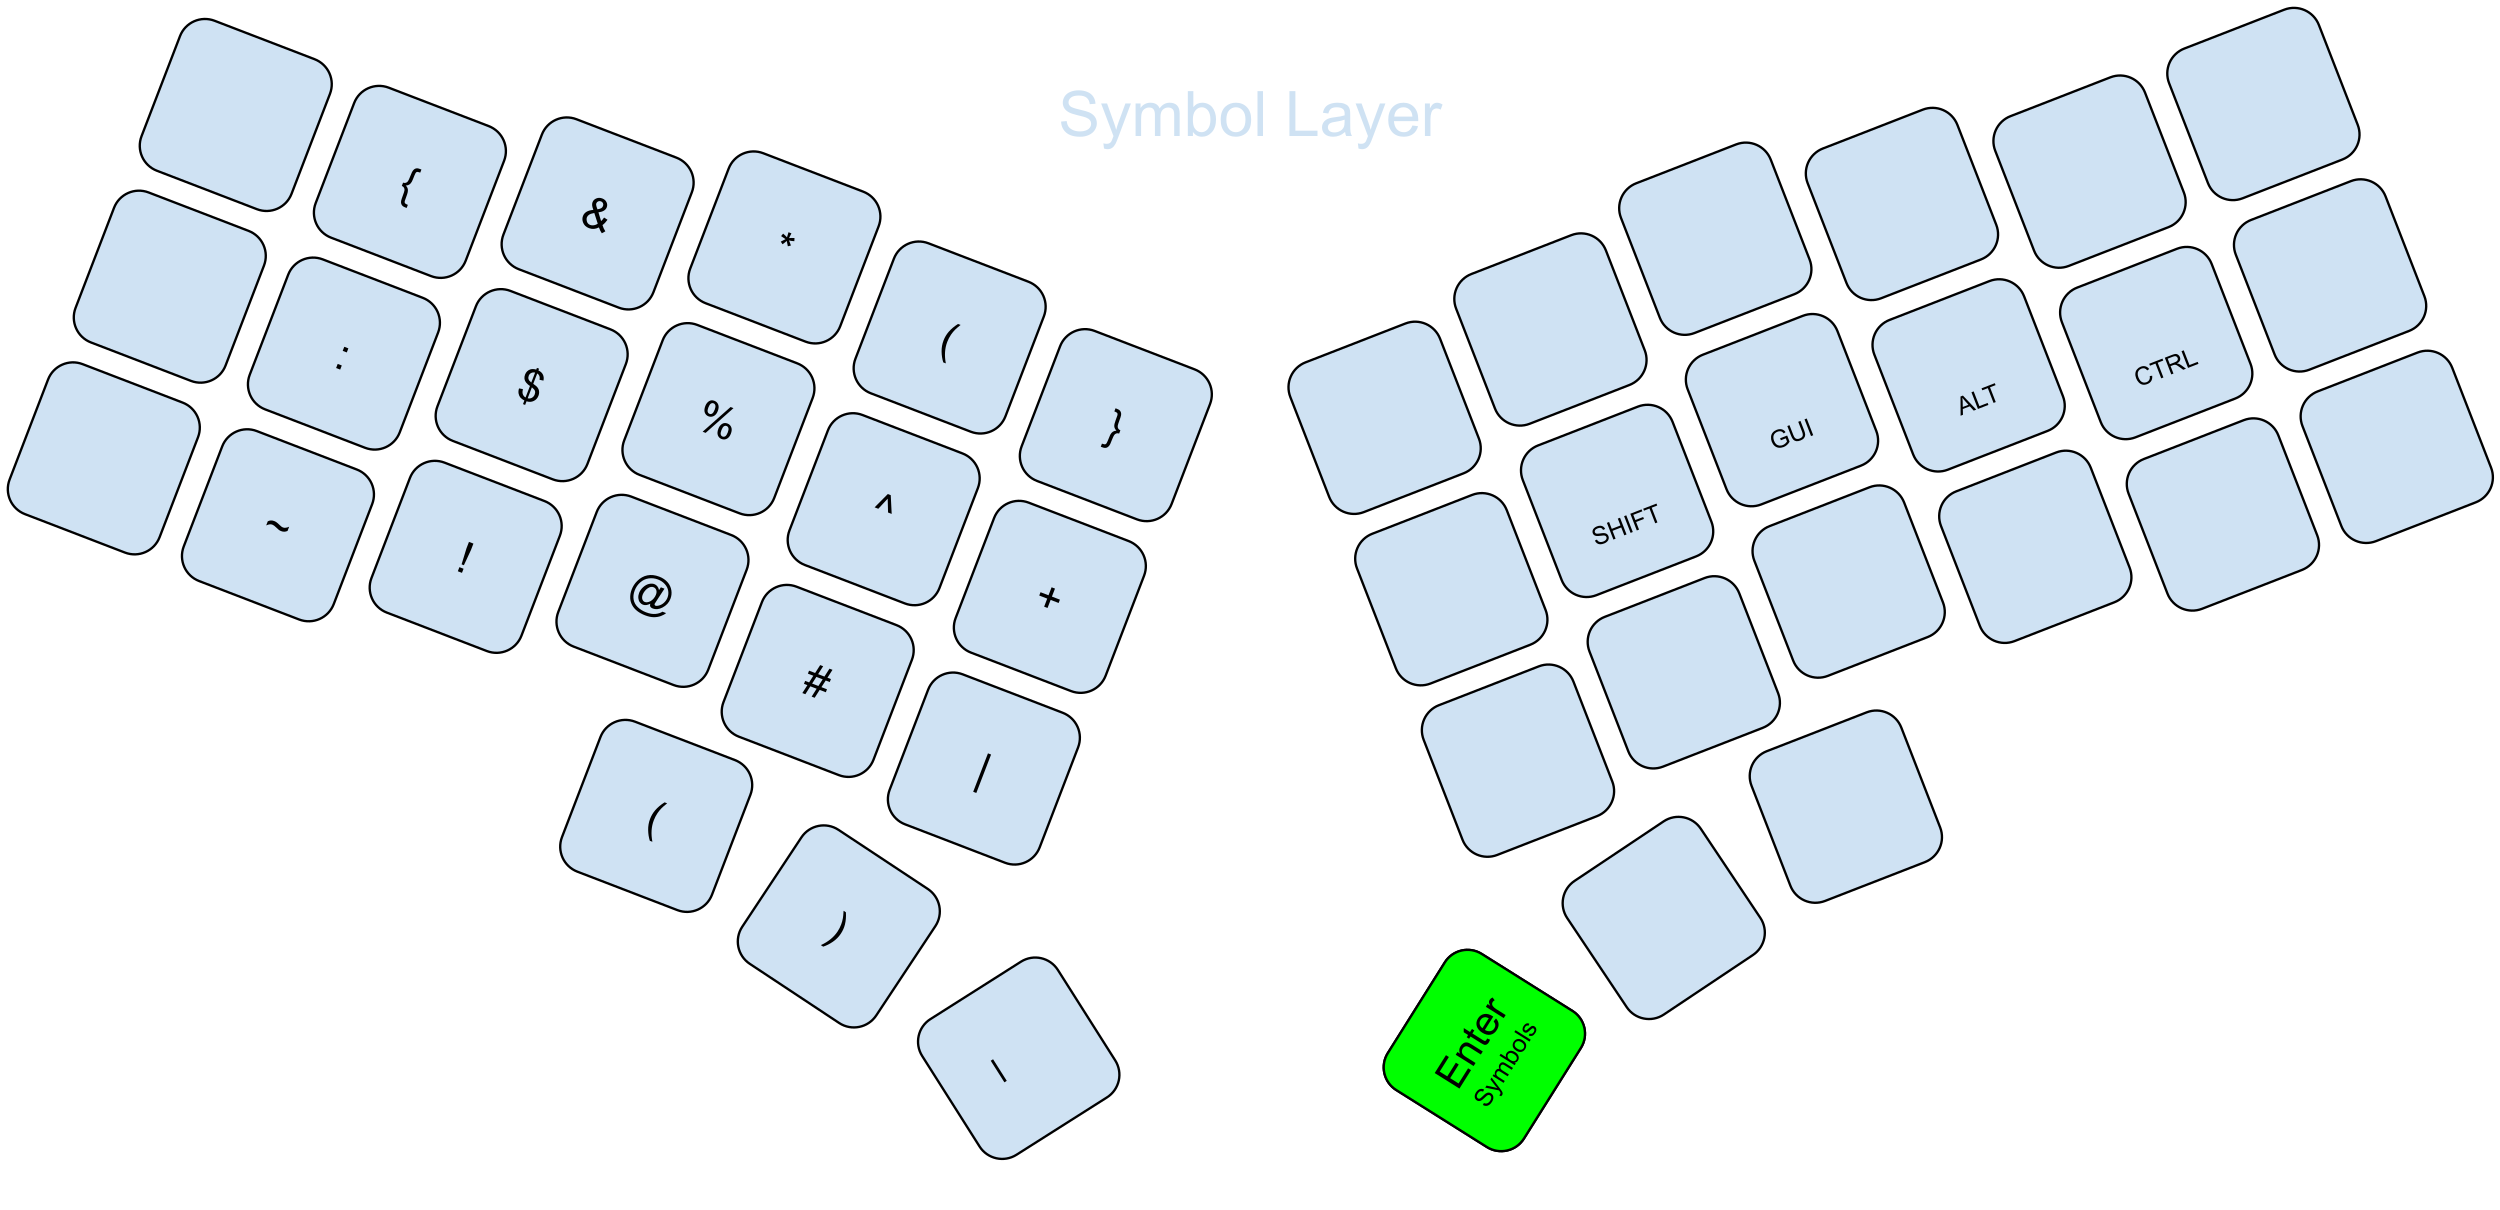 <svg version="1.1" viewBox="0.0 0.0 1062.514 514.047" fill="none" stroke="none" stroke-linecap="square" stroke-miterlimit="10" xmlns:xlink="http://www.w3.org/1999/xlink" xmlns="http://www.w3.org/2000/svg"><clipPath id="p.0"><path d="m0 0l1062.514 0l0 514.047l-1062.514 0l0 -514.047z" clip-rule="nonzero"/></clipPath><g clip-path="url(#p.0)"><path fill="#000000" fill-opacity="0.0" d="m0 0l1062.514 0l0 514.047l-1062.514 0z" fill-rule="evenodd"/><path fill="#cfe2f3" d="m379.906 109.949l0 0c2.256 -5.868 8.841 -8.796 14.709 -6.541l42.498 16.336l0 0c2.818 1.083 5.09 3.241 6.317 6c1.227 2.758 1.307 5.891 0.224 8.709l-16.336 42.498c-2.256 5.868 -8.841 8.796 -14.709 6.541l-42.498 -16.336c-5.868 -2.256 -8.796 -8.841 -6.541 -14.709z" fill-rule="evenodd"/><path stroke="#000000" stroke-width="1.0" stroke-linejoin="round" stroke-linecap="butt" d="m379.906 109.949l0 0c2.256 -5.868 8.841 -8.796 14.709 -6.541l42.498 16.336l0 0c2.818 1.083 5.09 3.241 6.317 6c1.227 2.758 1.307 5.891 0.224 8.709l-16.336 42.498c-2.256 5.868 -8.841 8.796 -14.709 6.541l-42.498 -16.336c-5.868 -2.256 -8.796 -8.841 -6.541 -14.709z" fill-rule="evenodd"/><path fill="#000000" d="m400.892 154.02q-0.658 -2.077 -0.709 -4.558q-0.051 -2.48 0.835 -4.785q0.774 -2.013 2.142 -3.613q1.603 -1.861 4.011 -3.38l1.094 0.42q-1.699 1.372 -2.326 2.002q-0.959 0.971 -1.759 2.136q-0.976 1.45 -1.592 3.054q-1.57 4.084 -0.602 9.143l-1.094 -0.42z" fill-rule="nonzero"/><path fill="#cfe2f3" d="m351.867 182.921l0 0c2.256 -5.868 8.841 -8.796 14.709 -6.541l42.498 16.336l0 0c2.818 1.083 5.09 3.241 6.317 6c1.227 2.758 1.307 5.891 0.224 8.709l-16.336 42.498c-2.256 5.868 -8.841 8.796 -14.709 6.541l-42.498 -16.336c-5.868 -2.256 -8.796 -8.841 -6.541 -14.709z" fill-rule="evenodd"/><path stroke="#000000" stroke-width="1.0" stroke-linejoin="round" stroke-linecap="butt" d="m351.867 182.921l0 0c2.256 -5.868 8.841 -8.796 14.709 -6.541l42.498 16.336l0 0c2.818 1.083 5.09 3.241 6.317 6c1.227 2.758 1.307 5.891 0.224 8.709l-16.336 42.498c-2.256 5.868 -8.841 8.796 -14.709 6.541l-42.498 -16.336c-5.868 -2.256 -8.796 -8.841 -6.541 -14.709z" fill-rule="evenodd"/><path fill="#000000" d="m373.285 216.227l-1.575 -0.605l5.622 -5.656l1.24 0.477l0.401 7.972l-1.546 -0.594l-0.149 -5.883l-3.993 4.291z" fill-rule="nonzero"/><path fill="#cfe2f3" d="m323.827 255.892l0 0c2.256 -5.868 8.841 -8.796 14.709 -6.541l42.498 16.336l0 0c2.818 1.083 5.09 3.241 6.317 6c1.227 2.758 1.307 5.891 0.224 8.709l-16.336 42.498c-2.256 5.868 -8.841 8.796 -14.709 6.541l-42.498 -16.336c-5.868 -2.256 -8.796 -8.841 -6.541 -14.709z" fill-rule="evenodd"/><path stroke="#000000" stroke-width="1.0" stroke-linejoin="round" stroke-linecap="butt" d="m323.827 255.892l0 0c2.256 -5.868 8.841 -8.796 14.709 -6.541l42.498 16.336l0 0c2.818 1.083 5.09 3.241 6.317 6c1.227 2.758 1.307 5.891 0.224 8.709l-16.336 42.498c-2.256 5.868 -8.841 8.796 -14.709 6.541l-42.498 -16.336c-5.868 -2.256 -8.796 -8.841 -6.541 -14.709z" fill-rule="evenodd"/><path fill="#000000" d="m340.999 294.546l2.14 -3.346l-1.444 -0.555l0.488 -1.269l1.692 0.65l1.81 -2.836l-2.319 -0.891l0.488 -1.269l2.581 0.992l2.145 -3.36l1.269 0.488l-2.145 3.36l2.684 1.032l2.145 -3.36l1.283 0.493l-2.145 3.36l1.473 0.566l-0.488 1.269l-1.721 -0.662l-1.825 2.831l2.363 0.908l-0.488 1.269l-2.625 -1.009l-2.125 3.351l-1.283 -0.493l2.125 -3.351l-2.669 -1.026l-2.125 3.351l-1.283 -0.493zm4.159 -4.026l2.669 1.026l1.825 -2.831l-2.684 -1.032l-1.81 2.836z" fill-rule="nonzero"/><path fill="#cfe2f3" d="m450.532 147.197l0 0c2.256 -5.868 8.841 -8.796 14.709 -6.541l42.498 16.336l0 0c2.818 1.083 5.09 3.241 6.317 6c1.227 2.758 1.307 5.891 0.224 8.709l-16.336 42.498c-2.256 5.868 -8.841 8.796 -14.709 6.541l-42.498 -16.336c-5.868 -2.256 -8.796 -8.841 -6.541 -14.709z" fill-rule="evenodd"/><path stroke="#000000" stroke-width="1.0" stroke-linejoin="round" stroke-linecap="butt" d="m450.532 147.197l0 0c2.256 -5.868 8.841 -8.796 14.709 -6.541l42.498 16.336l0 0c2.818 1.083 5.09 3.241 6.317 6c1.227 2.758 1.307 5.891 0.224 8.709l-16.336 42.498c-2.256 5.868 -8.841 8.796 -14.709 6.541l-42.498 -16.336c-5.868 -2.256 -8.796 -8.841 -6.541 -14.709z" fill-rule="evenodd"/><path fill="#000000" d="m476.172 182.879l-0.533 1.386q-0.662 -0.238 -1.205 -0.045q-0.537 0.178 -0.907 0.706q-0.355 0.533 -0.919 1.957q-0.544 1.415 -0.761 1.85q-0.348 0.687 -0.729 1.025q-0.372 0.359 -0.78 0.504q-0.407 0.145 -0.939 0.091q-0.355 -0.036 -1.084 -0.316l-0.481 -0.185l0.51 -1.327l0.263 0.101q0.89 0.342 1.305 0.133q0.415 -0.209 0.841 -1.317q0.819 -2.129 1.11 -2.67q0.496 -0.898 1.117 -1.295q0.627 -0.412 1.509 -0.441q-0.798 -0.842 -0.909 -1.772q-0.097 -0.924 0.604 -2.747q0.639 -1.663 0.719 -2q0.16 -0.591 -0.033 -0.917q-0.187 -0.34 -1.004 -0.654l-0.263 -0.101l0.51 -1.327l0.481 0.185q0.831 0.32 1.16 0.597q0.467 0.397 0.643 0.984q0.196 0.578 0.041 1.288q-0.141 0.716 -0.73 2.247q-0.574 1.537 -0.667 2.171q-0.073 0.625 0.201 1.132q0.279 0.492 0.93 0.759z" fill-rule="nonzero"/><path fill="#cfe2f3" d="m422.492 220.168l0 0c2.256 -5.868 8.841 -8.796 14.709 -6.541l42.498 16.336l0 0c2.818 1.083 5.09 3.241 6.317 6c1.227 2.758 1.307 5.891 0.224 8.709l-16.336 42.498c-2.256 5.868 -8.841 8.796 -14.709 6.541l-42.498 -16.336c-5.868 -2.256 -8.796 -8.841 -6.541 -14.709z" fill-rule="evenodd"/><path stroke="#000000" stroke-width="1.0" stroke-linejoin="round" stroke-linecap="butt" d="m422.492 220.168l0 0c2.256 -5.868 8.841 -8.796 14.709 -6.541l42.498 16.336l0 0c2.818 1.083 5.09 3.241 6.317 6c1.227 2.758 1.307 5.891 0.224 8.709l-16.336 42.498c-2.256 5.868 -8.841 8.796 -14.709 6.541l-42.498 -16.336c-5.868 -2.256 -8.796 -8.841 -6.541 -14.709z" fill-rule="evenodd"/><path fill="#000000" d="m443.765 257.838l1.317 -3.427l-3.398 -1.306l0.544 -1.415l3.398 1.306l1.306 -3.398l1.444 0.555l-1.306 3.398l3.398 1.306l-0.544 1.415l-3.398 -1.306l-1.317 3.427l-1.444 -0.555z" fill-rule="nonzero"/><path fill="#cfe2f3" d="m394.453 293.14l0 0c2.256 -5.868 8.841 -8.796 14.709 -6.541l42.498 16.336l0 0c2.818 1.083 5.09 3.241 6.317 6c1.227 2.758 1.307 5.891 0.224 8.709l-16.336 42.498c-2.256 5.868 -8.841 8.796 -14.709 6.541l-42.498 -16.336c-5.868 -2.256 -8.796 -8.841 -6.541 -14.709z" fill-rule="evenodd"/><path stroke="#000000" stroke-width="1.0" stroke-linejoin="round" stroke-linecap="butt" d="m394.453 293.14l0 0c2.256 -5.868 8.841 -8.796 14.709 -6.541l42.498 16.336l0 0c2.818 1.083 5.09 3.241 6.317 6c1.227 2.758 1.307 5.891 0.224 8.709l-16.336 42.498c-2.256 5.868 -8.841 8.796 -14.709 6.541l-42.498 -16.336c-5.868 -2.256 -8.796 -8.841 -6.541 -14.709z" fill-rule="evenodd"/><path fill="#000000" d="m413.611 336.508l6.279 -16.335l1.327 0.51l-6.279 16.335l-1.327 -0.51z" fill-rule="nonzero"/><path fill="#cfe2f3" d="m230.293 57.217l0 0c2.256 -5.868 8.841 -8.796 14.709 -6.541l42.498 16.336l0 0c2.818 1.083 5.09 3.241 6.317 6c1.227 2.758 1.307 5.891 0.224 8.709l-16.336 42.498c-2.256 5.868 -8.841 8.796 -14.709 6.541l-42.498 -16.336c-5.868 -2.256 -8.796 -8.841 -6.541 -14.709z" fill-rule="evenodd"/><path stroke="#000000" stroke-width="1.0" stroke-linejoin="round" stroke-linecap="butt" d="m230.293 57.217l0 0c2.256 -5.868 8.841 -8.796 14.709 -6.541l42.498 16.336l0 0c2.818 1.083 5.09 3.241 6.317 6c1.227 2.758 1.307 5.891 0.224 8.709l-16.336 42.498c-2.256 5.868 -8.841 8.796 -14.709 6.541l-42.498 -16.336c-5.868 -2.256 -8.796 -8.841 -6.541 -14.709z" fill-rule="evenodd"/><path fill="#000000" d="m254.544 96.651q-1.084 0.554 -2.136 0.635q-1.052 0.081 -2.088 -0.317q-1.911 -0.734 -2.535 -2.464q-0.515 -1.403 -0.011 -2.716q0.443 -1.152 1.545 -1.8q1.103 -0.648 2.859 -0.776q-0.476 -1.288 -0.523 -1.992q-0.042 -0.719 0.177 -1.288q0.432 -1.123 1.621 -1.603q1.195 -0.495 2.536 0.021q1.269 0.488 1.783 1.589q0.52 1.087 0.099 2.181q-0.684 1.779 -3.529 2.125l1.133 3.716q0.685 -0.607 1.265 -1.506l1.461 0.947q-1.036 1.477 -2.14 2.257q0.423 1.468 1.22 2.662l-1.506 0.827q-0.689 -0.951 -1.232 -2.499zm-0.612 -7.684q1.222 -0.217 1.681 -0.542q0.46 -0.325 0.667 -0.865q0.247 -0.642 -0.01 -1.192q-0.237 -0.56 -0.835 -0.79q-0.627 -0.241 -1.207 0.005q-0.56 0.237 -0.778 0.806q-0.112 0.292 -0.09 0.669q0.037 0.383 0.189 0.859l0.383 1.051zm0.115 6.104l-1.466 -4.548q-1.526 0.267 -2.204 0.726q-0.679 0.459 -0.92 1.086q-0.292 0.758 -0.008 1.805q0.299 1.052 1.407 1.478q0.685 0.263 1.577 0.121q0.912 -0.152 1.613 -0.669z" fill-rule="nonzero"/><path fill="#cfe2f3" d="m202.253 130.189l0 0c2.256 -5.868 8.841 -8.796 14.709 -6.541l42.498 16.336l0 0c2.818 1.083 5.09 3.241 6.317 6c1.227 2.758 1.307 5.891 0.224 8.709l-16.336 42.498c-2.256 5.868 -8.841 8.796 -14.709 6.541l-42.498 -16.336c-5.868 -2.256 -8.796 -8.841 -6.541 -14.709z" fill-rule="evenodd"/><path stroke="#000000" stroke-width="1.0" stroke-linejoin="round" stroke-linecap="butt" d="m202.253 130.189l0 0c2.256 -5.868 8.841 -8.796 14.709 -6.541l42.498 16.336l0 0c2.818 1.083 5.09 3.241 6.317 6c1.227 2.758 1.307 5.891 0.224 8.709l-16.336 42.498c-2.256 5.868 -8.841 8.796 -14.709 6.541l-42.498 -16.336c-5.868 -2.256 -8.796 -8.841 -6.541 -14.709z" fill-rule="evenodd"/><path fill="#000000" d="m222.276 171.747l0.589 -1.531q-1.082 -0.583 -1.671 -1.228q-0.569 -0.654 -0.78 -1.672q-0.205 -1.033 0.176 -2.243l1.644 0.297q-0.296 1.292 -0.068 2.05q0.342 1.069 1.198 1.499l1.872 -4.871q-0.866 -0.534 -1.645 -1.469q-0.572 -0.689 -0.691 -1.555q-0.113 -0.881 0.24 -1.799q0.628 -1.633 2.167 -2.197q1.036 -0.388 2.609 0.049l0.28 -0.729l0.904 0.348l-0.28 0.729q1.297 0.632 1.818 1.586q0.681 1.233 0.33 2.755l-1.67 -0.358q0.202 -0.96 -0.051 -1.61q-0.238 -0.644 -0.92 -1.09l-1.699 4.419q1.04 0.735 1.358 1.041q0.597 0.581 0.875 1.207q0.278 0.626 0.271 1.343q0.012 0.708 -0.268 1.437q-0.611 1.59 -2.041 2.262q-1.416 0.678 -3.048 0.134l-0.594 1.546l-0.904 -0.348zm5.152 -13.403q-0.946 -0.196 -1.68 0.191q-0.729 0.373 -1.032 1.16q-0.303 0.788 -0.067 1.481q0.236 0.693 1.148 1.412l1.631 -4.244zm-3.16 10.921q0.929 0.24 1.765 -0.192q0.841 -0.447 1.217 -1.424q0.32 -0.831 0.107 -1.499q-0.212 -0.667 -1.3 -1.538l-1.788 4.652z" fill-rule="nonzero"/><path fill="#cfe2f3" d="m174.214 203.16l0 0c2.256 -5.868 8.841 -8.796 14.709 -6.541l42.498 16.336l0 0c2.818 1.083 5.09 3.241 6.317 6c1.227 2.758 1.307 5.891 0.224 8.709l-16.336 42.498c-2.256 5.868 -8.841 8.796 -14.709 6.541l-42.498 -16.336c-5.868 -2.256 -8.796 -8.841 -6.541 -14.709z" fill-rule="evenodd"/><path stroke="#000000" stroke-width="1.0" stroke-linejoin="round" stroke-linecap="butt" d="m174.214 203.16l0 0c2.256 -5.868 8.841 -8.796 14.709 -6.541l42.498 16.336l0 0c2.818 1.083 5.09 3.241 6.317 6c1.227 2.758 1.307 5.891 0.224 8.709l-16.336 42.498c-2.256 5.868 -8.841 8.796 -14.709 6.541l-42.498 -16.336c-5.868 -2.256 -8.796 -8.841 -6.541 -14.709z" fill-rule="evenodd"/><path fill="#000000" d="m196.175 239.856l2.073 -6.786l1.065 -2.771l1.896 0.729l-1.065 2.771l-2.992 6.433l-0.977 -0.376zm-1.597 2.935l0.673 -1.75l1.765 0.678l-0.673 1.75l-1.765 -0.678z" fill-rule="nonzero"/><path fill="#cfe2f3" d="m309.679 71.665l0 0c2.256 -5.868 8.841 -8.796 14.709 -6.541l42.498 16.336l0 0c2.818 1.083 5.09 3.241 6.317 6c1.227 2.758 1.307 5.891 0.224 8.709l-16.336 42.498c-2.256 5.868 -8.841 8.796 -14.709 6.541l-42.498 -16.336c-5.868 -2.256 -8.796 -8.841 -6.541 -14.709z" fill-rule="evenodd"/><path stroke="#000000" stroke-width="1.0" stroke-linejoin="round" stroke-linecap="butt" d="m309.679 71.665l0 0c2.256 -5.868 8.841 -8.796 14.709 -6.541l42.498 16.336l0 0c2.818 1.083 5.09 3.241 6.317 6c1.227 2.758 1.307 5.891 0.224 8.709l-16.336 42.498c-2.256 5.868 -8.841 8.796 -14.709 6.541l-42.498 -16.336c-5.868 -2.256 -8.796 -8.841 -6.541 -14.709z" fill-rule="evenodd"/><path fill="#000000" d="m331.967 100.35l0.859 -1.059q1.171 1.003 1.649 1.588q0.434 -1.608 0.638 -2.182l1.24 0.477q-0.349 0.82 -1.011 2.022q1.043 -0.101 2.327 -0.043l-0.072 1.362q-1.219 -0.05 -2.3 -0.332q0.337 0.648 0.842 2.165l-1.301 0.337q-0.232 -0.876 -0.46 -2.286q-1.087 0.955 -1.815 1.412l-0.726 -1.116q1.457 -0.829 2.031 -1.061q-1.01 -0.639 -1.901 -1.283z" fill-rule="nonzero"/><path fill="#cfe2f3" d="m281.64 144.636l0 0c2.256 -5.868 8.841 -8.796 14.709 -6.541l42.498 16.336l0 0c2.818 1.083 5.09 3.241 6.317 6c1.227 2.758 1.307 5.891 0.224 8.709l-16.336 42.498c-2.256 5.868 -8.841 8.796 -14.709 6.541l-42.498 -16.336c-5.868 -2.256 -8.796 -8.841 -6.541 -14.709z" fill-rule="evenodd"/><path stroke="#000000" stroke-width="1.0" stroke-linejoin="round" stroke-linecap="butt" d="m281.64 144.636l0 0c2.256 -5.868 8.841 -8.796 14.709 -6.541l42.498 16.336l0 0c2.818 1.083 5.09 3.241 6.317 6c1.227 2.758 1.307 5.891 0.224 8.709l-16.336 42.498c-2.256 5.868 -8.841 8.796 -14.709 6.541l-42.498 -16.336c-5.868 -2.256 -8.796 -8.841 -6.541 -14.709z" fill-rule="evenodd"/><path fill="#000000" d="m299.766 172.542q0.516 -1.342 1.545 -2.017q1.03 -0.676 2.313 -0.182q1.167 0.449 1.615 1.592q0.453 1.128 -0.169 2.747q-0.605 1.575 -1.724 2.133q-1.104 0.563 -2.241 0.126q-1.123 -0.432 -1.556 -1.569q-0.433 -1.137 0.217 -2.829zm3.499 -1.133q-0.569 -0.219 -1.139 0.131q-0.57 0.35 -1.074 1.663q-0.46 1.196 -0.271 1.838q0.194 0.627 0.763 0.846q0.583 0.224 1.133 -0.117q0.57 -0.35 1.074 -1.663q0.465 -1.211 0.271 -1.838q-0.189 -0.642 -0.757 -0.86zm-4.642 12.076l11.871 -10.502l1.24 0.477l-11.842 10.514l-1.269 -0.488zm6.697 -1.309q0.516 -1.342 1.54 -2.003q1.03 -0.676 2.313 -0.182q1.181 0.454 1.615 1.592q0.453 1.128 -0.169 2.747q-0.605 1.575 -1.709 2.139q-1.098 0.549 -2.25 0.106q-1.138 -0.437 -1.571 -1.575q-0.419 -1.132 0.232 -2.824zm3.493 -1.118q-0.583 -0.224 -1.153 0.126q-0.555 0.356 -1.06 1.668q-0.46 1.196 -0.271 1.838q0.194 0.627 0.763 0.846q0.583 0.224 1.148 -0.111q0.57 -0.35 1.074 -1.663q0.465 -1.211 0.257 -1.843q-0.189 -0.642 -0.757 -0.86z" fill-rule="nonzero"/><path fill="#cfe2f3" d="m253.6 217.608l0 0c2.256 -5.868 8.841 -8.796 14.709 -6.541l42.498 16.336l0 0c2.818 1.083 5.09 3.241 6.317 6c1.227 2.758 1.307 5.891 0.224 8.709l-16.336 42.498c-2.256 5.868 -8.841 8.796 -14.709 6.541l-42.498 -16.336c-5.868 -2.256 -8.796 -8.841 -6.541 -14.709z" fill-rule="evenodd"/><path stroke="#000000" stroke-width="1.0" stroke-linejoin="round" stroke-linecap="butt" d="m253.6 217.608l0 0c2.256 -5.868 8.841 -8.796 14.709 -6.541l42.498 16.336l0 0c2.818 1.083 5.09 3.241 6.317 6c1.227 2.758 1.307 5.891 0.224 8.709l-16.336 42.498c-2.256 5.868 -8.841 8.796 -14.709 6.541l-42.498 -16.336c-5.868 -2.256 -8.796 -8.841 -6.541 -14.709z" fill-rule="evenodd"/><path fill="#000000" d="m276.391 256.58q-0.801 0.429 -1.638 0.559q-0.831 0.116 -1.517 -0.148q-0.758 -0.292 -1.305 -1.004q-0.541 -0.727 -0.64 -1.819q-0.084 -1.087 0.336 -2.181q0.521 -1.356 1.728 -2.449q1.221 -1.087 2.5 -1.366q1.299 -0.287 2.262 0.083q0.744 0.286 1.263 0.938q0.525 0.637 0.704 1.61l0.796 -1.2l1.531 0.589l-3.417 5.232q-0.722 1.095 -0.767 1.212q-0.09 0.233 0.018 0.476q0.113 0.228 0.361 0.323q0.452 0.174 1.383 -0.071q1.235 -0.295 2.227 -1.22q1.012 -0.934 1.477 -2.144q0.549 -1.429 0.291 -2.935q-0.253 -1.52 -1.416 -2.804q-1.143 -1.293 -2.894 -1.966q-1.983 -0.762 -3.99 -0.463q-2.001 0.285 -3.578 1.688q-1.571 1.388 -2.334 3.372q-0.802 2.086 -0.475 3.935q0.327 1.85 1.759 3.22q1.441 1.391 3.526 2.192q2.231 0.858 4.025 0.677q1.788 -0.166 2.941 -0.945l1.546 0.594q-0.78 0.721 -2.183 1.237q-1.409 0.53 -3.075 0.509q-1.666 -0.021 -3.708 -0.806q-1.896 -0.729 -3.301 -1.821q-1.405 -1.092 -2.152 -2.501q-0.747 -1.409 -0.828 -2.896q-0.098 -1.879 0.614 -3.731q0.802 -2.086 2.371 -3.642q1.921 -1.906 4.297 -2.382q2.382 -0.491 5.094 0.552q2.115 0.813 3.461 2.318q1.346 1.505 1.668 3.587q0.251 1.787 -0.411 3.508q-0.947 2.465 -3.423 3.723q-2.202 1.112 -4.04 0.406q-0.583 -0.224 -0.881 -0.539q-0.283 -0.31 -0.329 -0.712q-0.038 -0.249 0.12 -0.791zm-3.227 -3.885q-0.448 1.167 -0.156 2.016q0.308 0.855 1.022 1.129q0.481 0.185 1.113 0.11q0.637 -0.09 1.331 -0.459q0.7 -0.384 1.337 -1.127q0.637 -0.743 0.968 -1.603q0.448 -1.167 0.121 -2.013q-0.322 -0.86 -1.153 -1.18q-0.54 -0.207 -1.127 -0.115q-0.588 0.092 -1.275 0.531q-0.688 0.439 -1.301 1.207q-0.599 0.774 -0.879 1.503z" fill-rule="nonzero"/><path fill="#cfe2f3" d="m76.498 15.368l0 0c2.256 -5.868 8.841 -8.796 14.709 -6.541l42.498 16.336l0 0c2.818 1.083 5.09 3.241 6.317 6c1.227 2.758 1.307 5.891 0.224 8.709l-16.336 42.498c-2.256 5.868 -8.841 8.796 -14.709 6.541l-42.498 -16.336c-5.868 -2.256 -8.796 -8.841 -6.541 -14.709z" fill-rule="evenodd"/><path stroke="#000000" stroke-width="1.0" stroke-linejoin="round" stroke-linecap="butt" d="m76.498 15.368l0 0c2.256 -5.868 8.841 -8.796 14.709 -6.541l42.498 16.336l0 0c2.818 1.083 5.09 3.241 6.317 6c1.227 2.758 1.307 5.891 0.224 8.709l-16.336 42.498c-2.256 5.868 -8.841 8.796 -14.709 6.541l-42.498 -16.336c-5.868 -2.256 -8.796 -8.841 -6.541 -14.709z" fill-rule="evenodd"/><path fill="#cfe2f3" d="m48.458 88.339l0 0c2.256 -5.868 8.841 -8.796 14.709 -6.541l42.498 16.336l0 0c2.818 1.083 5.09 3.241 6.317 6c1.227 2.758 1.307 5.891 0.224 8.709l-16.336 42.498c-2.256 5.868 -8.841 8.796 -14.709 6.541l-42.498 -16.336c-5.868 -2.256 -8.796 -8.841 -6.541 -14.709z" fill-rule="evenodd"/><path stroke="#000000" stroke-width="1.0" stroke-linejoin="round" stroke-linecap="butt" d="m48.458 88.339l0 0c2.256 -5.868 8.841 -8.796 14.709 -6.541l42.498 16.336l0 0c2.818 1.083 5.09 3.241 6.317 6c1.227 2.758 1.307 5.891 0.224 8.709l-16.336 42.498c-2.256 5.868 -8.841 8.796 -14.709 6.541l-42.498 -16.336c-5.868 -2.256 -8.796 -8.841 -6.541 -14.709z" fill-rule="evenodd"/><path fill="#cfe2f3" d="m20.419 161.311l0 0c2.256 -5.868 8.841 -8.796 14.709 -6.541l42.498 16.336l0 0c2.818 1.083 5.09 3.241 6.317 6c1.227 2.758 1.307 5.891 0.224 8.709l-16.336 42.498c-2.256 5.868 -8.841 8.796 -14.709 6.541l-42.498 -16.336c-5.868 -2.256 -8.796 -8.841 -6.541 -14.709z" fill-rule="evenodd"/><path stroke="#000000" stroke-width="1.0" stroke-linejoin="round" stroke-linecap="butt" d="m20.419 161.311l0 0c2.256 -5.868 8.841 -8.796 14.709 -6.541l42.498 16.336l0 0c2.818 1.083 5.09 3.241 6.317 6c1.227 2.758 1.307 5.891 0.224 8.709l-16.336 42.498c-2.256 5.868 -8.841 8.796 -14.709 6.541l-42.498 -16.336c-5.868 -2.256 -8.796 -8.841 -6.541 -14.709z" fill-rule="evenodd"/><path fill="#cfe2f3" d="m150.508 43.806l0 0c2.256 -5.868 8.841 -8.796 14.709 -6.541l42.498 16.336l0 0c2.818 1.083 5.09 3.241 6.317 6c1.227 2.758 1.307 5.891 0.224 8.709l-16.336 42.498c-2.256 5.868 -8.841 8.796 -14.709 6.541l-42.498 -16.336c-5.868 -2.256 -8.796 -8.841 -6.541 -14.709z" fill-rule="evenodd"/><path stroke="#000000" stroke-width="1.0" stroke-linejoin="round" stroke-linecap="butt" d="m150.508 43.806l0 0c2.256 -5.868 8.841 -8.796 14.709 -6.541l42.498 16.336l0 0c2.818 1.083 5.09 3.241 6.317 6c1.227 2.758 1.307 5.891 0.224 8.709l-16.336 42.498c-2.256 5.868 -8.841 8.796 -14.709 6.541l-42.498 -16.336c-5.868 -2.256 -8.796 -8.841 -6.541 -14.709z" fill-rule="evenodd"/><path fill="#000000" d="m171.306 77.627q0.662 0.238 1.199 0.059q0.552 -0.173 0.907 -0.706q0.356 -0.533 0.899 -1.948q0.564 -1.424 0.782 -1.859q0.362 -0.681 0.735 -1.04q0.372 -0.359 0.774 -0.489q0.407 -0.145 0.939 -0.091q0.354 0.036 1.084 0.316l0.481 0.185l-0.51 1.327l-0.263 -0.101q-0.89 -0.342 -1.305 -0.133q-0.415 0.209 -0.841 1.317q-0.858 2.231 -1.169 2.781q-0.493 0.848 -1.063 1.198q-0.555 0.356 -1.489 0.432q0.782 0.753 0.882 1.712q0.115 0.965 -0.586 2.788q-0.639 1.663 -0.719 2q-0.16 0.591 0.027 0.931q0.187 0.34 1.004 0.654l0.263 0.101l-0.51 1.327l-0.481 -0.185q-0.831 -0.32 -1.16 -0.597q-0.467 -0.397 -0.658 -0.989q-0.182 -0.572 -0.041 -1.288q0.156 -0.71 0.73 -2.247q0.589 -1.531 0.682 -2.165q0.093 -0.634 -0.201 -1.132q-0.274 -0.507 -0.925 -0.774l0.533 -1.386z" fill-rule="nonzero"/><path fill="#cfe2f3" d="m122.469 116.778l0 0c2.256 -5.868 8.841 -8.796 14.709 -6.541l42.498 16.336l0 0c2.818 1.083 5.09 3.241 6.317 6c1.227 2.758 1.307 5.891 0.224 8.709l-16.336 42.498c-2.256 5.868 -8.841 8.796 -14.709 6.541l-42.498 -16.336c-5.868 -2.256 -8.796 -8.841 -6.541 -14.709z" fill-rule="evenodd"/><path stroke="#000000" stroke-width="1.0" stroke-linejoin="round" stroke-linecap="butt" d="m122.469 116.778l0 0c2.256 -5.868 8.841 -8.796 14.709 -6.541l42.498 16.336l0 0c2.818 1.083 5.09 3.241 6.317 6c1.227 2.758 1.307 5.891 0.224 8.709l-16.336 42.498c-2.256 5.868 -8.841 8.796 -14.709 6.541l-42.498 -16.336c-5.868 -2.256 -8.796 -8.841 -6.541 -14.709z" fill-rule="evenodd"/><path fill="#000000" d="m145.651 149.121l0.667 -1.736l1.736 0.667l-0.667 1.736l-1.736 -0.667zm-2.803 7.292l0.673 -1.75l1.736 0.667l-0.673 1.75l-1.736 -0.667z" fill-rule="nonzero"/><path fill="#cfe2f3" d="m94.429 189.749l0 0c2.256 -5.868 8.841 -8.796 14.709 -6.541l42.498 16.336l0 0c2.818 1.083 5.09 3.241 6.317 6c1.227 2.758 1.307 5.891 0.224 8.709l-16.336 42.498c-2.256 5.868 -8.841 8.796 -14.709 6.541l-42.498 -16.336c-5.868 -2.256 -8.796 -8.841 -6.541 -14.709z" fill-rule="evenodd"/><path stroke="#000000" stroke-width="1.0" stroke-linejoin="round" stroke-linecap="butt" d="m94.429 189.749l0 0c2.256 -5.868 8.841 -8.796 14.709 -6.541l42.498 16.336l0 0c2.818 1.083 5.09 3.241 6.317 6c1.227 2.758 1.307 5.891 0.224 8.709l-16.336 42.498c-2.256 5.868 -8.841 8.796 -14.709 6.541l-42.498 -16.336c-5.868 -2.256 -8.796 -8.841 -6.541 -14.709z" fill-rule="evenodd"/><path fill="#000000" d="m113.133 223.301l0.667 -1.736q1.297 -0.673 2.755 -0.113q0.51 0.196 1.009 0.555q0.513 0.364 1.374 1.215q0.494 0.458 0.752 0.657q0.264 0.185 0.57 0.303q0.554 0.213 1.267 0.102q0.727 -0.106 1.37 -0.428l-0.695 1.809q-0.736 0.303 -1.394 0.318q-0.638 0.006 -1.324 -0.258q-0.51 -0.196 -0.932 -0.492q-0.422 -0.296 -1.254 -1.135q-0.833 -0.839 -1.503 -1.097q-0.54 -0.207 -1.111 -0.159q-0.571 0.048 -1.549 0.459z" fill-rule="nonzero"/><path fill="#cfe2f3" d="m255.189 313.262l0 0c2.256 -5.868 8.841 -8.796 14.709 -6.541l42.498 16.336l0 0c2.818 1.083 5.09 3.241 6.317 6c1.227 2.758 1.307 5.891 0.224 8.709l-16.336 42.498c-2.256 5.868 -8.841 8.796 -14.709 6.541l-42.498 -16.336c-5.868 -2.256 -8.796 -8.841 -6.541 -14.709z" fill-rule="evenodd"/><path stroke="#000000" stroke-width="1.0" stroke-linejoin="round" stroke-linecap="butt" d="m255.189 313.262l0 0c2.256 -5.868 8.841 -8.796 14.709 -6.541l42.498 16.336l0 0c2.818 1.083 5.09 3.241 6.317 6c1.227 2.758 1.307 5.891 0.224 8.709l-16.336 42.498c-2.256 5.868 -8.841 8.796 -14.709 6.541l-42.498 -16.336c-5.868 -2.256 -8.796 -8.841 -6.541 -14.709z" fill-rule="evenodd"/><path fill="#000000" d="m276.175 357.333q-0.658 -2.077 -0.709 -4.558q-0.051 -2.48 0.835 -4.785q0.774 -2.013 2.142 -3.613q1.603 -1.861 4.011 -3.38l1.094 0.42q-1.699 1.372 -2.326 2.002q-0.959 0.971 -1.759 2.136q-0.976 1.45 -1.592 3.054q-1.57 4.084 -0.602 9.143l-1.094 -0.42z" fill-rule="nonzero"/><path fill="#cfe2f3" d="m340.597 355.902l0 0c3.47 -5.242 10.533 -6.678 15.775 -3.207l37.963 25.134l0 0c2.517 1.667 4.269 4.265 4.871 7.223c0.602 2.958 0.003 6.034 -1.663 8.552l-25.134 37.963c-3.47 5.242 -10.533 6.678 -15.775 3.207l-37.963 -25.134c-5.242 -3.47 -6.678 -10.533 -3.207 -15.775z" fill-rule="evenodd"/><path stroke="#000000" stroke-width="1.0" stroke-linejoin="round" stroke-linecap="butt" d="m340.597 355.902l0 0c3.47 -5.242 10.533 -6.678 15.775 -3.207l37.963 25.134l0 0c2.517 1.667 4.269 4.265 4.871 7.223c0.602 2.958 0.003 6.034 -1.663 8.552l-25.134 37.963c-3.47 5.242 -10.533 6.678 -15.775 3.207l-37.963 -25.134c-5.242 -3.47 -6.678 -10.533 -3.207 -15.775z" fill-rule="evenodd"/><path fill="#000000" d="m349.856 402.336l-0.99 -0.656q4.695 -2.138 7.11 -5.786q0.949 -1.433 1.546 -3.043q0.498 -1.319 0.719 -2.672q0.158 -0.889 0.285 -3.091l0.99 0.656q0.161 2.842 -0.425 5.228q-0.522 2.034 -1.713 3.832q-1.363 2.059 -3.413 3.456q-2.05 1.398 -4.11 2.076z" fill-rule="nonzero"/><path fill="#cfe2f3" d="m433.901 408.731l0 0c5.308 -3.366 12.34 -1.791 15.706 3.517l24.378 38.446l0 0c1.616 2.549 2.154 5.636 1.494 8.582c-0.66 2.946 -2.462 5.508 -5.011 7.125l-38.446 24.378c-5.308 3.366 -12.34 1.791 -15.706 -3.517l-24.378 -38.446c-3.366 -5.308 -1.791 -12.34 3.517 -15.706z" fill-rule="evenodd"/><path stroke="#000000" stroke-width="1.0" stroke-linejoin="round" stroke-linecap="butt" d="m433.901 408.731l0 0c5.308 -3.366 12.34 -1.791 15.706 3.517l24.378 38.446l0 0c1.616 2.549 2.154 5.636 1.494 8.582c-0.66 2.946 -2.462 5.508 -5.011 7.125l-38.446 24.378c-5.308 3.366 -12.34 1.791 -15.706 -3.517l-24.378 -38.446c-3.366 -5.308 -1.791 -12.34 3.517 -15.706z" fill-rule="evenodd"/><path fill="#000000" d="m421.061 450.824l1.003 -0.636l5.815 9.171l-1.003 0.636l-5.815 -9.171z" fill-rule="nonzero"/><path fill="#cfe2f3" d="m682.519 106.439l0 0c-2.279 -5.859 -8.876 -8.762 -14.735 -6.483l-42.435 16.504l0 0c-2.814 1.094 -5.078 3.262 -6.293 6.025c-1.216 2.763 -1.284 5.897 -0.19 8.71l16.504 42.435c2.279 5.859 8.876 8.762 14.735 6.483l42.435 -16.504c5.859 -2.279 8.762 -8.876 6.483 -14.735z" fill-rule="evenodd"/><path stroke="#000000" stroke-width="1.0" stroke-linejoin="round" stroke-linecap="butt" d="m682.519 106.439l0 0c-2.279 -5.859 -8.876 -8.762 -14.735 -6.483l-42.435 16.504l0 0c-2.814 1.094 -5.078 3.262 -6.293 6.025c-1.216 2.763 -1.284 5.897 -0.19 8.71l16.504 42.435c2.279 5.859 8.876 8.762 14.735 6.483l42.435 -16.504c5.859 -2.279 8.762 -8.876 6.483 -14.735z" fill-rule="evenodd"/><path fill="#cfe2f3" d="m710.859 179.295l0 0c-2.279 -5.859 -8.876 -8.762 -14.735 -6.483l-42.435 16.504l0 0c-2.814 1.094 -5.077 3.262 -6.293 6.025c-1.216 2.763 -1.284 5.897 -0.19 8.71l16.504 42.435c2.279 5.859 8.876 8.762 14.735 6.483l42.435 -16.504c5.859 -2.279 8.762 -8.876 6.483 -14.735z" fill-rule="evenodd"/><path stroke="#000000" stroke-width="1.0" stroke-linejoin="round" stroke-linecap="butt" d="m710.859 179.295l0 0c-2.279 -5.859 -8.876 -8.762 -14.735 -6.483l-42.435 16.504l0 0c-2.814 1.094 -5.077 3.262 -6.293 6.025c-1.216 2.763 -1.284 5.897 -0.19 8.71l16.504 42.435c2.279 5.859 8.876 8.762 14.735 6.483l42.435 -16.504c5.859 -2.279 8.762 -8.876 6.483 -14.735z" fill-rule="evenodd"/><path fill="#000000" d="m677.844 229.745l0.86 -0.418q0.262 0.502 0.631 0.76q0.363 0.244 0.929 0.276q0.56 0.017 1.172 -0.221q0.539 -0.21 0.884 -0.528q0.345 -0.319 0.442 -0.675q0.096 -0.356 -0.034 -0.691q-0.13 -0.335 -0.43 -0.503q-0.286 -0.174 -0.785 -0.164q-0.337 -0.003 -1.403 0.143q-1.066 0.146 -1.544 0.081q-0.612 -0.064 -1.027 -0.355q-0.4 -0.297 -0.593 -0.792q-0.21 -0.539 -0.085 -1.124q0.125 -0.585 0.611 -1.059q0.501 -0.48 1.214 -0.757q0.786 -0.306 1.485 -0.276q0.708 0.01 1.221 0.38q0.528 0.365 0.8 0.98l-0.875 0.424q-0.333 -0.642 -0.892 -0.827q-0.558 -0.185 -1.374 0.132q-0.859 0.334 -1.128 0.807q-0.26 0.453 -0.084 0.905q0.147 0.379 0.52 0.519q0.358 0.146 1.611 -0.04q1.252 -0.185 1.748 -0.16q0.739 0.048 1.201 0.371q0.461 0.324 0.682 0.892q0.221 0.568 0.099 1.202q-0.128 0.62 -0.632 1.134q-0.504 0.515 -1.261 0.809q-0.976 0.379 -1.739 0.358q-0.748 -0.027 -1.348 -0.448q-0.585 -0.426 -0.877 -1.134zm7.863 -0.426l-2.764 -7.106l0.932 -0.362l1.133 2.912l3.699 -1.439l-1.133 -2.912l0.947 -0.368l2.764 7.106l-0.947 0.368l-1.303 -3.349l-3.699 1.439l1.303 3.349l-0.932 0.362zm7.303 -2.84l-2.764 -7.106l0.932 -0.362l2.764 7.106l-0.932 0.362zm2.643 -1.028l-2.764 -7.106l4.791 -1.863l0.323 0.83l-3.844 1.495l0.861 2.214l3.335 -1.297l0.323 0.83l-3.335 1.297l1.257 3.233l-0.947 0.368zm7.829 -3.045l-2.441 -6.276l-2.345 0.912l-0.323 -0.83l5.636 -2.192l0.323 0.83l-2.359 0.917l2.441 6.276l-0.932 0.362z" fill-rule="nonzero"/><path fill="#cfe2f3" d="m739.199 252.15l0 0c-2.279 -5.859 -8.876 -8.762 -14.735 -6.483l-42.435 16.504l0 0c-2.814 1.094 -5.078 3.262 -6.293 6.025c-1.216 2.763 -1.284 5.897 -0.19 8.71l16.504 42.435c2.279 5.859 8.876 8.762 14.735 6.483l42.435 -16.504c5.859 -2.279 8.762 -8.876 6.483 -14.735z" fill-rule="evenodd"/><path stroke="#000000" stroke-width="1.0" stroke-linejoin="round" stroke-linecap="butt" d="m739.199 252.15l0 0c-2.279 -5.859 -8.876 -8.762 -14.735 -6.483l-42.435 16.504l0 0c-2.814 1.094 -5.078 3.262 -6.293 6.025c-1.216 2.763 -1.284 5.897 -0.19 8.71l16.504 42.435c2.279 5.859 8.876 8.762 14.735 6.483l42.435 -16.504c5.859 -2.279 8.762 -8.876 6.483 -14.735z" fill-rule="evenodd"/><path fill="#cfe2f3" d="m612.048 143.978l0 0c-2.279 -5.859 -8.876 -8.762 -14.735 -6.483l-42.435 16.504l0 0c-2.814 1.094 -5.078 3.262 -6.293 6.025c-1.216 2.763 -1.284 5.897 -0.19 8.71l16.504 42.435c2.279 5.859 8.876 8.762 14.735 6.483l42.435 -16.504c5.859 -2.279 8.762 -8.876 6.483 -14.735z" fill-rule="evenodd"/><path stroke="#000000" stroke-width="1.0" stroke-linejoin="round" stroke-linecap="butt" d="m612.048 143.978l0 0c-2.279 -5.859 -8.876 -8.762 -14.735 -6.483l-42.435 16.504l0 0c-2.814 1.094 -5.078 3.262 -6.293 6.025c-1.216 2.763 -1.284 5.897 -0.19 8.71l16.504 42.435c2.279 5.859 8.876 8.762 14.735 6.483l42.435 -16.504c5.859 -2.279 8.762 -8.876 6.483 -14.735z" fill-rule="evenodd"/><path fill="#cfe2f3" d="m640.388 216.833l0 0c-2.279 -5.859 -8.876 -8.762 -14.735 -6.483l-42.435 16.504l0 0c-2.814 1.094 -5.078 3.262 -6.293 6.025c-1.216 2.763 -1.284 5.897 -0.19 8.71l16.504 42.435c2.279 5.859 8.876 8.762 14.735 6.483l42.435 -16.504c5.859 -2.279 8.762 -8.876 6.483 -14.735z" fill-rule="evenodd"/><path stroke="#000000" stroke-width="1.0" stroke-linejoin="round" stroke-linecap="butt" d="m640.388 216.833l0 0c-2.279 -5.859 -8.876 -8.762 -14.735 -6.483l-42.435 16.504l0 0c-2.814 1.094 -5.078 3.262 -6.293 6.025c-1.216 2.763 -1.284 5.897 -0.19 8.71l16.504 42.435c2.279 5.859 8.876 8.762 14.735 6.483l42.435 -16.504c5.859 -2.279 8.762 -8.876 6.483 -14.735z" fill-rule="evenodd"/><path fill="#cfe2f3" d="m668.727 289.689l0 0c-2.279 -5.859 -8.876 -8.762 -14.735 -6.483l-42.435 16.504l0 0c-2.814 1.094 -5.077 3.262 -6.293 6.025c-1.216 2.763 -1.284 5.897 -0.19 8.71l16.504 42.435c2.279 5.859 8.876 8.762 14.735 6.483l42.435 -16.504c5.859 -2.279 8.762 -8.876 6.483 -14.735z" fill-rule="evenodd"/><path stroke="#000000" stroke-width="1.0" stroke-linejoin="round" stroke-linecap="butt" d="m668.727 289.689l0 0c-2.279 -5.859 -8.876 -8.762 -14.735 -6.483l-42.435 16.504l0 0c-2.814 1.094 -5.077 3.262 -6.293 6.025c-1.216 2.763 -1.284 5.897 -0.19 8.71l16.504 42.435c2.279 5.859 8.876 8.762 14.735 6.483l42.435 -16.504c5.859 -2.279 8.762 -8.876 6.483 -14.735z" fill-rule="evenodd"/><path fill="#cfe2f3" d="m831.914 53.092l0 0c-2.279 -5.859 -8.876 -8.762 -14.735 -6.483l-42.435 16.504l0 0c-2.814 1.094 -5.077 3.262 -6.293 6.025c-1.216 2.763 -1.284 5.897 -0.19 8.71l16.504 42.435c2.279 5.859 8.876 8.762 14.735 6.483l42.435 -16.504c5.859 -2.279 8.762 -8.876 6.483 -14.735z" fill-rule="evenodd"/><path stroke="#000000" stroke-width="1.0" stroke-linejoin="round" stroke-linecap="butt" d="m831.914 53.092l0 0c-2.279 -5.859 -8.876 -8.762 -14.735 -6.483l-42.435 16.504l0 0c-2.814 1.094 -5.077 3.262 -6.293 6.025c-1.216 2.763 -1.284 5.897 -0.19 8.71l16.504 42.435c2.279 5.859 8.876 8.762 14.735 6.483l42.435 -16.504c5.859 -2.279 8.762 -8.876 6.483 -14.735z" fill-rule="evenodd"/><path fill="#cfe2f3" d="m860.254 125.947l0 0c-2.279 -5.859 -8.876 -8.762 -14.735 -6.483l-42.435 16.504l0 0c-2.814 1.094 -5.078 3.262 -6.293 6.025c-1.216 2.763 -1.284 5.897 -0.19 8.71l16.504 42.435c2.279 5.859 8.876 8.762 14.735 6.483l42.435 -16.504c5.859 -2.279 8.762 -8.876 6.483 -14.735z" fill-rule="evenodd"/><path stroke="#000000" stroke-width="1.0" stroke-linejoin="round" stroke-linecap="butt" d="m860.254 125.947l0 0c-2.279 -5.859 -8.876 -8.762 -14.735 -6.483l-42.435 16.504l0 0c-2.814 1.094 -5.078 3.262 -6.293 6.025c-1.216 2.763 -1.284 5.897 -0.19 8.71l16.504 42.435c2.279 5.859 8.876 8.762 14.735 6.483l42.435 -16.504c5.859 -2.279 8.762 -8.876 6.483 -14.735z" fill-rule="evenodd"/><path fill="#000000" d="m833.269 176.684l-0.041 -8.166l1.019 -0.396l5.676 5.974l-1.078 0.419l-1.668 -1.832l-2.971 1.155l0.066 2.455l-1.005 0.391zm0.921 -3.711l2.403 -0.934l-1.513 -1.692q-0.68 -0.758 -1.067 -1.278q0.121 0.741 0.134 1.507l0.044 2.397zm6.446 0.846l-2.764 -7.106l0.947 -0.368l2.435 6.262l3.495 -1.359l0.328 0.845l-4.442 1.727zm6.635 -2.58l-2.441 -6.276l-2.345 0.912l-0.323 -0.83l5.636 -2.192l0.323 0.83l-2.359 0.917l2.441 6.276l-0.932 0.362z" fill-rule="nonzero"/><path fill="#cfe2f3" d="m888.594 198.803l0 0c-2.279 -5.859 -8.876 -8.762 -14.735 -6.483l-42.435 16.504l0 0c-2.814 1.094 -5.077 3.262 -6.293 6.025c-1.216 2.763 -1.284 5.897 -0.19 8.71l16.504 42.435c2.279 5.859 8.876 8.762 14.735 6.483l42.435 -16.504c5.859 -2.279 8.762 -8.876 6.483 -14.735z" fill-rule="evenodd"/><path stroke="#000000" stroke-width="1.0" stroke-linejoin="round" stroke-linecap="butt" d="m888.594 198.803l0 0c-2.279 -5.859 -8.876 -8.762 -14.735 -6.483l-42.435 16.504l0 0c-2.814 1.094 -5.077 3.262 -6.293 6.025c-1.216 2.763 -1.284 5.897 -0.19 8.71l16.504 42.435c2.279 5.859 8.876 8.762 14.735 6.483l42.435 -16.504c5.859 -2.279 8.762 -8.876 6.483 -14.735z" fill-rule="evenodd"/><path fill="#cfe2f3" d="m752.588 67.866l0 0c-2.279 -5.859 -8.876 -8.762 -14.735 -6.483l-42.435 16.504l0 0c-2.814 1.094 -5.077 3.262 -6.293 6.025c-1.216 2.763 -1.284 5.897 -0.19 8.71l16.504 42.435c2.279 5.859 8.876 8.762 14.735 6.483l42.435 -16.504c5.859 -2.279 8.762 -8.876 6.483 -14.735z" fill-rule="evenodd"/><path stroke="#000000" stroke-width="1.0" stroke-linejoin="round" stroke-linecap="butt" d="m752.588 67.866l0 0c-2.279 -5.859 -8.876 -8.762 -14.735 -6.483l-42.435 16.504l0 0c-2.814 1.094 -5.077 3.262 -6.293 6.025c-1.216 2.763 -1.284 5.897 -0.19 8.71l16.504 42.435c2.279 5.859 8.876 8.762 14.735 6.483l42.435 -16.504c5.859 -2.279 8.762 -8.876 6.483 -14.735z" fill-rule="evenodd"/><path fill="#cfe2f3" d="m780.928 140.722l0 0c-2.279 -5.859 -8.876 -8.762 -14.735 -6.483l-42.435 16.504l0 0c-2.814 1.094 -5.078 3.262 -6.293 6.025c-1.216 2.763 -1.284 5.897 -0.19 8.71l16.504 42.435c2.279 5.859 8.876 8.762 14.735 6.483l42.435 -16.504c5.859 -2.279 8.762 -8.876 6.483 -14.735z" fill-rule="evenodd"/><path stroke="#000000" stroke-width="1.0" stroke-linejoin="round" stroke-linecap="butt" d="m780.928 140.722l0 0c-2.279 -5.859 -8.876 -8.762 -14.735 -6.483l-42.435 16.504l0 0c-2.814 1.094 -5.078 3.262 -6.293 6.025c-1.216 2.763 -1.284 5.897 -0.19 8.71l16.504 42.435c2.279 5.859 8.876 8.762 14.735 6.483l42.435 -16.504c5.859 -2.279 8.762 -8.876 6.483 -14.735z" fill-rule="evenodd"/><path fill="#000000" d="m756.877 187.115l-0.328 -0.845l3.014 -1.172l1.025 2.636q-0.484 0.825 -1.119 1.391q-0.621 0.56 -1.392 0.86q-1.049 0.408 -2.078 0.305q-1.035 -0.117 -1.8 -0.792q-0.771 -0.689 -1.179 -1.738q-0.402 -1.034 -0.316 -2.107q0.086 -1.073 0.731 -1.827q0.646 -0.754 1.709 -1.167q0.772 -0.3 1.485 -0.276q0.722 0.004 1.248 0.32q0.534 0.295 1.001 0.935l-0.769 0.567q-0.37 -0.477 -0.722 -0.692q-0.358 -0.23 -0.877 -0.229q-0.51 -0.019 -1.049 0.19q-0.641 0.249 -1.042 0.64q-0.392 0.371 -0.559 0.804q-0.152 0.428 -0.165 0.869q-0.022 0.763 0.278 1.535q0.374 0.961 0.943 1.477q0.578 0.496 1.329 0.573q0.745 0.062 1.444 -0.21q0.612 -0.238 1.104 -0.697q0.492 -0.46 0.69 -0.855l-0.51 -1.311l-2.097 0.816zm7.383 -7.851l0.947 -0.368l1.597 4.107q0.413 1.063 0.415 1.8q-0.004 0.722 -0.492 1.365q-0.473 0.637 -1.493 1.033q-1.005 0.391 -1.776 0.305q-0.762 -0.106 -1.294 -0.654q-0.517 -0.553 -0.953 -1.675l-1.597 -4.107l0.932 -0.362l1.597 4.107q0.357 0.917 0.701 1.286q0.345 0.369 0.849 0.458q0.513 0.069 1.125 -0.169q1.034 -0.402 1.29 -1.038q0.265 -0.656 -0.251 -1.981l-1.597 -4.107zm5.436 6.067l-2.764 -7.106l0.932 -0.362l2.764 7.106l-0.932 0.362z" fill-rule="nonzero"/><path fill="#cfe2f3" d="m809.267 213.577l0 0c-2.279 -5.859 -8.876 -8.762 -14.735 -6.483l-42.435 16.504l0 0c-2.814 1.094 -5.077 3.262 -6.293 6.025c-1.216 2.763 -1.284 5.897 -0.19 8.71l16.504 42.435c2.279 5.859 8.876 8.762 14.735 6.483l42.435 -16.504c5.859 -2.279 8.762 -8.876 6.483 -14.735z" fill-rule="evenodd"/><path stroke="#000000" stroke-width="1.0" stroke-linejoin="round" stroke-linecap="butt" d="m809.267 213.577l0 0c-2.279 -5.859 -8.876 -8.762 -14.735 -6.483l-42.435 16.504l0 0c-2.814 1.094 -5.077 3.262 -6.293 6.025c-1.216 2.763 -1.284 5.897 -0.19 8.71l16.504 42.435c2.279 5.859 8.876 8.762 14.735 6.483l42.435 -16.504c5.859 -2.279 8.762 -8.876 6.483 -14.735z" fill-rule="evenodd"/><path fill="#cfe2f3" d="m985.535 10.609l0 0c-2.279 -5.859 -8.876 -8.762 -14.735 -6.483l-42.435 16.504l0 0c-2.814 1.094 -5.078 3.262 -6.293 6.025c-1.216 2.763 -1.284 5.897 -0.19 8.71l16.504 42.435c2.279 5.859 8.876 8.762 14.735 6.483l42.435 -16.504c5.859 -2.279 8.762 -8.876 6.483 -14.735z" fill-rule="evenodd"/><path stroke="#000000" stroke-width="1.0" stroke-linejoin="round" stroke-linecap="butt" d="m985.535 10.609l0 0c-2.279 -5.859 -8.876 -8.762 -14.735 -6.483l-42.435 16.504l0 0c-2.814 1.094 -5.078 3.262 -6.293 6.025c-1.216 2.763 -1.284 5.897 -0.19 8.71l16.504 42.435c2.279 5.859 8.876 8.762 14.735 6.483l42.435 -16.504c5.859 -2.279 8.762 -8.876 6.483 -14.735z" fill-rule="evenodd"/><path fill="#cfe2f3" d="m1013.875 83.464l0 0c-2.279 -5.859 -8.876 -8.762 -14.735 -6.483l-42.435 16.504l0 0c-2.814 1.094 -5.077 3.262 -6.293 6.025c-1.216 2.763 -1.284 5.897 -0.19 8.71l16.504 42.435c2.279 5.859 8.876 8.762 14.735 6.483l42.435 -16.504c5.859 -2.279 8.762 -8.876 6.483 -14.735z" fill-rule="evenodd"/><path stroke="#000000" stroke-width="1.0" stroke-linejoin="round" stroke-linecap="butt" d="m1013.875 83.464l0 0c-2.279 -5.859 -8.876 -8.762 -14.735 -6.483l-42.435 16.504l0 0c-2.814 1.094 -5.077 3.262 -6.293 6.025c-1.216 2.763 -1.284 5.897 -0.19 8.71l16.504 42.435c2.279 5.859 8.876 8.762 14.735 6.483l42.435 -16.504c5.859 -2.279 8.762 -8.876 6.483 -14.735z" fill-rule="evenodd"/><path fill="#cfe2f3" d="m1042.215 156.319l0 0c-2.279 -5.859 -8.876 -8.762 -14.735 -6.483l-42.435 16.504l0 0c-2.814 1.094 -5.078 3.262 -6.293 6.025c-1.216 2.763 -1.284 5.897 -0.19 8.71l16.504 42.435c2.279 5.859 8.876 8.762 14.735 6.483l42.435 -16.504c5.859 -2.279 8.762 -8.876 6.483 -14.735z" fill-rule="evenodd"/><path stroke="#000000" stroke-width="1.0" stroke-linejoin="round" stroke-linecap="butt" d="m1042.215 156.319l0 0c-2.279 -5.859 -8.876 -8.762 -14.735 -6.483l-42.435 16.504l0 0c-2.814 1.094 -5.078 3.262 -6.293 6.025c-1.216 2.763 -1.284 5.897 -0.19 8.71l16.504 42.435c2.279 5.859 8.876 8.762 14.735 6.483l42.435 -16.504c5.859 -2.279 8.762 -8.876 6.483 -14.735z" fill-rule="evenodd"/><path fill="#cfe2f3" d="m911.643 39.352l0 0c-2.279 -5.859 -8.876 -8.762 -14.735 -6.483l-42.435 16.504l0 0c-2.814 1.094 -5.078 3.262 -6.293 6.025c-1.216 2.763 -1.284 5.897 -0.19 8.71l16.504 42.435c2.279 5.859 8.876 8.762 14.735 6.483l42.435 -16.504c5.859 -2.279 8.762 -8.876 6.483 -14.735z" fill-rule="evenodd"/><path stroke="#000000" stroke-width="1.0" stroke-linejoin="round" stroke-linecap="butt" d="m911.643 39.352l0 0c-2.279 -5.859 -8.876 -8.762 -14.735 -6.483l-42.435 16.504l0 0c-2.814 1.094 -5.078 3.262 -6.293 6.025c-1.216 2.763 -1.284 5.897 -0.19 8.71l16.504 42.435c2.279 5.859 8.876 8.762 14.735 6.483l42.435 -16.504c5.859 -2.279 8.762 -8.876 6.483 -14.735z" fill-rule="evenodd"/><path fill="#cfe2f3" d="m939.983 112.207l0 0c-2.279 -5.859 -8.876 -8.762 -14.735 -6.483l-42.435 16.504l0 0c-2.814 1.094 -5.077 3.262 -6.293 6.025c-1.216 2.763 -1.284 5.897 -0.19 8.71l16.504 42.435c2.279 5.859 8.876 8.762 14.735 6.483l42.435 -16.504c5.859 -2.279 8.762 -8.876 6.483 -14.735z" fill-rule="evenodd"/><path stroke="#000000" stroke-width="1.0" stroke-linejoin="round" stroke-linecap="butt" d="m939.983 112.207l0 0c-2.279 -5.859 -8.876 -8.762 -14.735 -6.483l-42.435 16.504l0 0c-2.814 1.094 -5.077 3.262 -6.293 6.025c-1.216 2.763 -1.284 5.897 -0.19 8.71l16.504 42.435c2.279 5.859 8.876 8.762 14.735 6.483l42.435 -16.504c5.859 -2.279 8.762 -8.876 6.483 -14.735z" fill-rule="evenodd"/><path fill="#000000" d="m913.654 159.823l1.037 -0.135q0.147 1.284 -0.387 2.196q-0.525 0.892 -1.646 1.328q-1.15 0.447 -2.045 0.259q-0.895 -0.188 -1.619 -0.93q-0.724 -0.741 -1.121 -1.76q-0.43 -1.107 -0.331 -2.101q0.099 -0.994 0.722 -1.722q0.616 -0.743 1.548 -1.105q1.078 -0.419 2.021 -0.149q0.938 0.256 1.599 1.138l-0.833 0.575q-0.553 -0.69 -1.17 -0.853q-0.602 -0.168 -1.315 0.109q-0.815 0.317 -1.216 0.926q-0.4 0.608 -0.358 1.363q0.036 0.74 0.308 1.439q0.351 0.903 0.879 1.485q0.523 0.568 1.206 0.688q0.684 0.12 1.339 -0.135q0.786 -0.306 1.164 -0.972q0.372 -0.681 0.216 -1.643zm4.879 0.969l-2.441 -6.276l-2.345 0.912l-0.323 -0.83l5.636 -2.192l0.323 0.83l-2.359 0.917l2.441 6.276l-0.932 0.362zm4.275 -1.663l-2.764 -7.106l3.146 -1.223q0.947 -0.368 1.515 -0.371q0.569 -0.003 1.053 0.379q0.493 0.362 0.719 0.944q0.294 0.757 0.003 1.474q-0.282 0.697 -1.26 1.244q0.447 0.027 0.704 0.129q0.57 0.214 1.154 0.641l1.991 1.455l-1.18 0.459l-1.524 -1.117q-0.657 -0.482 -1.064 -0.71q-0.392 -0.233 -0.662 -0.279q-0.26 -0.066 -0.496 -0.025q-0.177 0.019 -0.541 0.16l-1.092 0.425l1.229 3.16l-0.932 0.362zm-0.614 -4.338l2.024 -0.787q0.641 -0.249 0.954 -0.522q0.313 -0.273 0.389 -0.638q0.076 -0.365 -0.06 -0.714q-0.198 -0.51 -0.687 -0.688q-0.489 -0.179 -1.275 0.127l-2.257 0.878l0.912 2.345zm7.728 1.571l-2.764 -7.106l0.947 -0.368l2.435 6.262l3.495 -1.359l0.328 0.845l-4.442 1.727z" fill-rule="nonzero"/><path fill="#cfe2f3" d="m968.322 185.063l0 0c-2.279 -5.859 -8.876 -8.762 -14.735 -6.483l-42.435 16.504l0 0c-2.814 1.094 -5.078 3.262 -6.293 6.025c-1.216 2.763 -1.284 5.897 -0.19 8.71l16.504 42.435c2.279 5.859 8.876 8.762 14.735 6.483l42.435 -16.504c5.859 -2.279 8.762 -8.876 6.483 -14.735z" fill-rule="evenodd"/><path stroke="#000000" stroke-width="1.0" stroke-linejoin="round" stroke-linecap="butt" d="m968.322 185.063l0 0c-2.279 -5.859 -8.876 -8.762 -14.735 -6.483l-42.435 16.504l0 0c-2.814 1.094 -5.078 3.262 -6.293 6.025c-1.216 2.763 -1.284 5.897 -0.19 8.71l16.504 42.435c2.279 5.859 8.876 8.762 14.735 6.483l42.435 -16.504c5.859 -2.279 8.762 -8.876 6.483 -14.735z" fill-rule="evenodd"/><path fill="#cfe2f3" d="m808.073 309.237l0 0c-2.279 -5.859 -8.876 -8.762 -14.735 -6.483l-42.435 16.504l0 0c-2.814 1.094 -5.078 3.262 -6.293 6.025c-1.216 2.763 -1.284 5.897 -0.19 8.71l16.504 42.435c2.279 5.859 8.876 8.762 14.735 6.483l42.435 -16.504c5.859 -2.279 8.762 -8.876 6.483 -14.735z" fill-rule="evenodd"/><path stroke="#000000" stroke-width="1.0" stroke-linejoin="round" stroke-linecap="butt" d="m808.073 309.237l0 0c-2.279 -5.859 -8.876 -8.762 -14.735 -6.483l-42.435 16.504l0 0c-2.814 1.094 -5.078 3.262 -6.293 6.025c-1.216 2.763 -1.284 5.897 -0.19 8.71l16.504 42.435c2.279 5.859 8.876 8.762 14.735 6.483l42.435 -16.504c5.859 -2.279 8.762 -8.876 6.483 -14.735z" fill-rule="evenodd"/><path fill="#cfe2f3" d="m722.846 352.227l0 0c-3.494 -5.227 -10.563 -6.633 -15.79 -3.139l-37.858 25.302l0 0c-2.51 1.678 -4.251 4.284 -4.84 7.245c-0.589 2.961 0.023 6.035 1.701 8.545l25.302 37.858c3.494 5.227 10.563 6.633 15.79 3.139l37.858 -25.302c5.227 -3.493 6.633 -10.563 3.139 -15.79z" fill-rule="evenodd"/><path stroke="#000000" stroke-width="1.0" stroke-linejoin="round" stroke-linecap="butt" d="m722.846 352.227l0 0c-3.494 -5.227 -10.563 -6.633 -15.79 -3.139l-37.858 25.302l0 0c-2.51 1.678 -4.251 4.284 -4.84 7.245c-0.589 2.961 0.023 6.035 1.701 8.545l25.302 37.858c3.494 5.227 10.563 6.633 15.79 3.139l37.858 -25.302c5.227 -3.493 6.633 -10.563 3.139 -15.79z" fill-rule="evenodd"/><path fill="#cfe2f3" d="m629.759 405.443l0 0c-5.323 -3.346 -12.35 -1.743 -15.696 3.58l-24.231 38.551l0 0c-1.607 2.556 -2.132 5.646 -1.461 8.589c0.671 2.944 2.485 5.5 5.041 7.106l38.551 24.231c5.323 3.346 12.35 1.743 15.696 -3.58l24.231 -38.551c3.346 -5.323 1.743 -12.35 -3.58 -15.696z" fill-rule="evenodd"/><path stroke="#000000" stroke-width="1.0" stroke-linejoin="round" stroke-linecap="butt" d="m629.759 405.443l0 0c-5.323 -3.346 -12.35 -1.743 -15.696 3.58l-24.231 38.551l0 0c-1.607 2.556 -2.132 5.646 -1.461 8.589c0.671 2.944 2.485 5.5 5.041 7.106l38.551 24.231c5.323 3.346 12.35 1.743 15.696 -3.58l24.231 -38.551c3.346 -5.323 1.743 -12.35 -3.58 -15.696z" fill-rule="evenodd"/><path fill="#000000" fill-opacity="0.0" d="m387.525 23.197l287.465 0l0 51.717l-287.465 0z" fill-rule="evenodd"/><path fill="#cfe2f3" d="m450.975 51.672l2.375 -0.219q0.172 1.438 0.781 2.359q0.625 0.906 1.922 1.484q1.312 0.562 2.938 0.562q1.438 0 2.547 -0.422q1.109 -0.438 1.641 -1.188q0.547 -0.75 0.547 -1.641q0 -0.891 -0.531 -1.562q-0.516 -0.672 -1.703 -1.125q-0.766 -0.297 -3.406 -0.922q-2.625 -0.641 -3.672 -1.203q-1.375 -0.719 -2.047 -1.766q-0.672 -1.062 -0.672 -2.375q0 -1.453 0.812 -2.703q0.828 -1.266 2.406 -1.906q1.578 -0.656 3.5 -0.656q2.125 0 3.734 0.688q1.625 0.672 2.5 2.0q0.875 1.328 0.938 3.016l-2.422 0.188q-0.188 -1.812 -1.312 -2.734q-1.125 -0.938 -3.328 -0.938q-2.297 0 -3.344 0.844q-1.047 0.844 -1.047 2.031q0 1.016 0.75 1.688q0.719 0.656 3.797 1.359q3.078 0.703 4.234 1.219q1.656 0.766 2.453 1.953q0.797 1.172 0.797 2.703q0 1.531 -0.875 2.875q-0.875 1.344 -2.516 2.094q-1.625 0.75 -3.672 0.75q-2.594 0 -4.344 -0.75q-1.75 -0.766 -2.75 -2.281q-0.984 -1.516 -1.031 -3.422zm18.233 11.453l-0.266 -2.203q0.766 0.203 1.344 0.203q0.781 0 1.25 -0.266q0.469 -0.25 0.766 -0.719q0.219 -0.359 0.719 -1.75q0.062 -0.188 0.203 -0.562l-5.25 -13.859l2.531 0l2.875 8.016q0.562 1.516 1.0 3.203q0.406 -1.625 0.969 -3.156l2.953 -8.062l2.344 0l-5.266 14.062q-0.844 2.281 -1.312 3.141q-0.625 1.156 -1.438 1.688q-0.797 0.547 -1.922 0.547q-0.672 0 -1.5 -0.281zm13.422 -5.328l0 -13.828l2.109 0l0 1.938q0.641 -1.016 1.719 -1.625q1.094 -0.625 2.469 -0.625q1.531 0 2.516 0.641q0.984 0.641 1.391 1.781q1.641 -2.422 4.266 -2.422q2.062 0 3.156 1.141q1.109 1.141 1.109 3.516l0 9.484l-2.328 0l0 -8.703q0 -1.406 -0.234 -2.016q-0.219 -0.625 -0.828 -1.0q-0.594 -0.391 -1.391 -0.391q-1.469 0 -2.438 0.969q-0.953 0.969 -0.953 3.109l0 8.031l-2.344 0l0 -8.984q0 -1.562 -0.578 -2.344q-0.562 -0.781 -1.875 -0.781q-0.984 0 -1.828 0.531q-0.828 0.516 -1.219 1.516q-0.375 1.0 -0.375 2.891l0 7.172l-2.344 0zm24.377 0l-2.172 0l0 -19.078l2.344 0l0 6.797q1.484 -1.859 3.781 -1.859q1.281 0 2.406 0.516q1.141 0.516 1.875 1.453q0.75 0.922 1.156 2.25q0.422 1.312 0.422 2.797q0 3.562 -1.766 5.5q-1.75 1.938 -4.219 1.938q-2.438 0 -3.828 -2.047l0 1.734zm-0.031 -7.016q0 2.484 0.672 3.594q1.109 1.812 3.0 1.812q1.531 0 2.656 -1.328q1.125 -1.344 1.125 -3.984q0 -2.703 -1.078 -3.984q-1.078 -1.297 -2.594 -1.297q-1.547 0 -2.672 1.328q-1.109 1.328 -1.109 3.859zm11.825 0.109q0 -3.844 2.125 -5.688q1.781 -1.547 4.344 -1.547q2.859 0 4.656 1.875q1.812 1.859 1.812 5.156q0 2.672 -0.797 4.203q-0.797 1.531 -2.328 2.375q-1.531 0.844 -3.344 0.844q-2.891 0 -4.688 -1.859q-1.781 -1.859 -1.781 -5.359zm2.406 0q0 2.656 1.156 3.984q1.156 1.312 2.906 1.312q1.75 0 2.906 -1.328q1.156 -1.328 1.156 -4.047q0 -2.562 -1.172 -3.891q-1.156 -1.328 -2.891 -1.328q-1.75 0 -2.906 1.328q-1.156 1.312 -1.156 3.969zm13.231 6.906l0 -19.078l2.344 0l0 19.078l-2.344 0zm13.578 0l0 -19.078l2.531 0l0 16.828l9.391 0l0 2.25l-11.922 0zm23.653 -1.703q-1.312 1.109 -2.516 1.562q-1.203 0.453 -2.578 0.453q-2.281 0 -3.5 -1.109q-1.219 -1.109 -1.219 -2.844q0 -1.016 0.453 -1.859q0.469 -0.844 1.219 -1.344q0.75 -0.516 1.688 -0.766q0.688 -0.188 2.078 -0.359q2.828 -0.328 4.172 -0.797q0.016 -0.484 0.016 -0.625q0 -1.422 -0.656 -2.016q-0.906 -0.797 -2.672 -0.797q-1.656 0 -2.453 0.594q-0.781 0.578 -1.156 2.047l-2.297 -0.312q0.312 -1.469 1.031 -2.375q0.719 -0.906 2.062 -1.391q1.359 -0.5 3.141 -0.5q1.781 0 2.875 0.422q1.109 0.422 1.625 1.047q0.531 0.625 0.734 1.594q0.125 0.594 0.125 2.156l0 3.125q0 3.266 0.141 4.141q0.156 0.859 0.594 1.656l-2.438 0q-0.375 -0.734 -0.469 -1.703zm-0.203 -5.234q-1.266 0.516 -3.828 0.891q-1.438 0.203 -2.047 0.469q-0.594 0.25 -0.922 0.75q-0.312 0.5 -0.312 1.125q0 0.938 0.703 1.562q0.703 0.625 2.078 0.625q1.344 0 2.391 -0.594q1.062 -0.594 1.562 -1.625q0.375 -0.797 0.375 -2.344l0 -0.859zm5.903 12.266l-0.266 -2.203q0.766 0.203 1.344 0.203q0.781 0 1.25 -0.266q0.469 -0.25 0.766 -0.719q0.219 -0.359 0.719 -1.75q0.062 -0.188 0.203 -0.562l-5.25 -13.859l2.531 0l2.875 8.016q0.562 1.516 1.0 3.203q0.406 -1.625 0.969 -3.156l2.953 -8.062l2.344 0l-5.266 14.062q-0.844 2.281 -1.312 3.141q-0.625 1.156 -1.438 1.688q-0.797 0.547 -1.922 0.547q-0.672 0 -1.5 -0.281zm22.891 -9.781l2.422 0.297q-0.578 2.125 -2.125 3.297q-1.547 1.172 -3.953 1.172q-3.031 0 -4.812 -1.859q-1.781 -1.875 -1.781 -5.25q0 -3.484 1.797 -5.406q1.797 -1.938 4.672 -1.938q2.766 0 4.516 1.891q1.766 1.891 1.766 5.312q0 0.203 -0.016 0.625l-10.312 0q0.141 2.281 1.297 3.5q1.156 1.203 2.891 1.203q1.281 0 2.188 -0.672q0.922 -0.688 1.453 -2.172zm-7.688 -3.781l7.719 0q-0.156 -1.75 -0.891 -2.625q-1.125 -1.344 -2.906 -1.344q-1.609 0 -2.719 1.078q-1.094 1.078 -1.203 2.891zm13.028 8.234l0 -13.828l2.109 0l0 2.094q0.797 -1.469 1.484 -1.938q0.688 -0.469 1.5 -0.469q1.188 0 2.406 0.766l-0.797 2.172q-0.859 -0.516 -1.719 -0.516q-0.766 0 -1.391 0.469q-0.609 0.453 -0.859 1.281q-0.391 1.25 -0.391 2.734l0 7.234l-2.344 0z" fill-rule="nonzero"/><path fill="#00ff00" d="m629.759 405.443l0 0c-5.323 -3.346 -12.35 -1.743 -15.696 3.58l-24.231 38.551l0 0c-1.607 2.556 -2.132 5.646 -1.461 8.589c0.671 2.944 2.485 5.5 5.041 7.106l38.551 24.231c5.323 3.346 12.35 1.743 15.696 -3.58l24.231 -38.551c3.346 -5.323 1.743 -12.35 -3.58 -15.696z" fill-rule="evenodd"/><path stroke="#000000" stroke-width="1.0" stroke-linejoin="round" stroke-linecap="butt" d="m629.759 405.443l0 0c-5.323 -3.346 -12.35 -1.743 -15.696 3.58l-24.231 38.551l0 0c-1.607 2.556 -2.132 5.646 -1.461 8.589c0.671 2.944 2.485 5.5 5.041 7.106l38.551 24.231c5.323 3.346 12.35 1.743 15.696 -3.58l24.231 -38.551c3.346 -5.323 1.743 -12.35 -3.58 -15.696z" fill-rule="evenodd"/><path fill="#000000" d="m620.268 462.649l-10.504 -6.602l4.773 -7.593l1.244 0.782l-3.9 6.204l3.215 2.021l3.65 -5.807l1.23 0.773l-3.65 5.807l3.572 2.245l4.049 -6.442l1.243 0.782l-4.922 7.832zm6.026 -9.587l-7.607 -4.781l0.732 -1.164l1.085 0.682q-0.733 -1.623 0.265 -3.211q0.432 -0.688 1.041 -1.099q0.604 -0.432 1.189 -0.452q0.58 -0.042 1.21 0.189q0.399 0.158 1.285 0.715l4.683 2.943l-0.807 1.283l-4.63 -2.91q-0.781 -0.491 -1.264 -0.573q-0.488 -0.104 -0.968 0.13q-0.479 0.234 -0.804 0.75q-0.516 0.82 -0.361 1.748q0.142 0.92 1.61 1.843l4.154 2.611l-0.815 1.296zm5.749 -11.7l1.254 0.53q-0.222 0.617 -0.496 1.054q-0.441 0.701 -0.907 0.943q-0.466 0.242 -0.923 0.177q-0.47 -0.074 -1.621 -0.797l-4.379 -2.752l-0.599 0.952l-1.005 -0.632l0.599 -0.952l-1.879 -1.181l0.026 -1.774l2.659 1.671l0.815 -1.296l1.005 0.632l-0.815 1.296l4.445 2.794q0.556 0.349 0.756 0.383q0.2 0.034 0.384 -0.054q0.192 -0.101 0.375 -0.392q0.133 -0.212 0.305 -0.602zm2.771 -7.285l0.99 -1.223q0.986 1.044 1.094 2.312q0.103 1.246 -0.729 2.569q-1.056 1.68 -2.69 2.019q-1.639 0.317 -3.504 -0.855q-1.918 -1.206 -2.361 -2.85q-0.435 -1.657 0.555 -3.232q0.965 -1.535 2.617 -1.843q1.639 -0.317 3.517 0.864q0.119 0.075 0.336 0.229l-3.567 5.675q1.307 0.711 2.38 0.5q1.061 -0.219 1.659 -1.172q0.449 -0.714 0.395 -1.45q-0.054 -0.736 -0.692 -1.542zm-4.751 2.919l2.669 -4.246q-1.011 -0.506 -1.75 -0.417q-1.132 0.156 -1.747 1.135q-0.557 0.886 -0.344 1.869q0.221 0.969 1.172 1.659zm9.042 -4.315l-7.607 -4.781l0.732 -1.164l1.151 0.723q-0.533 -0.944 -0.551 -1.472q-0.023 -0.55 0.259 -1q0.416 -0.661 1.242 -1.065l0.929 1.193q-0.577 0.302 -0.876 0.778q-0.266 0.423 -0.223 0.912q0.043 0.489 0.402 0.917q0.547 0.657 1.367 1.173l3.982 2.503l-0.807 1.283z" fill-rule="nonzero"/><path fill="#000000" d="m630.226 469.631l0.441 -0.849q0.509 0.246 0.96 0.234q0.437 -0.02 0.91 -0.332q0.46 -0.32 0.809 -0.876q0.308 -0.489 0.395 -0.951q0.087 -0.462 -0.048 -0.805q-0.135 -0.343 -0.439 -0.534q-0.304 -0.191 -0.646 -0.147q-0.333 0.031 -0.728 0.336q-0.272 0.198 -1.041 0.951q-0.769 0.753 -1.192 0.986q-0.529 0.313 -1.036 0.327q-0.499 3.9672852E-4 -0.948 -0.282q-0.489 -0.308 -0.738 -0.852q-0.249 -0.544 -0.141 -1.214q0.116 -0.684 0.523 -1.332q0.449 -0.714 1.028 -1.107q0.574 -0.414 1.207 -0.423q0.641 -0.022 1.227 0.31l-0.449 0.862q-0.65 -0.316 -1.209 -0.132q-0.559 0.184 -1.024 0.925q-0.491 0.781 -0.424 1.321q0.062 0.519 0.472 0.776q0.344 0.216 0.727 0.106q0.375 -0.097 1.27 -0.992q0.895 -0.895 1.308 -1.171q0.622 -0.403 1.185 -0.418q0.563 -0.015 1.079 0.309q0.516 0.324 0.796 0.906q0.267 0.574 0.169 1.287q-0.098 0.714 -0.53 1.401q-0.557 0.886 -1.183 1.324q-0.617 0.424 -1.349 0.444q-0.724 0.006 -1.38 -0.388zm7.75 -3.727l-0.791 -0.386q0.224 -0.21 0.349 -0.408q0.166 -0.265 0.173 -0.482q0.02 -0.209 -0.072 -0.414q-0.077 -0.141 -0.446 -0.612q-0.049 -0.068 -0.144 -0.183l-5.81 -1.179l0.54 -0.86l3.319 0.739q0.641 0.126 1.301 0.338q-0.459 -0.473 -0.872 -0.991l-2.093 -2.718l0.499 -0.794l3.64 4.779q0.593 0.76 0.784 1.102q0.264 0.461 0.274 0.855q0.019 0.381 -0.222 0.765q-0.141 0.225 -0.43 0.449zm1.061 -5.682l-4.683 -2.943l0.449 -0.714l0.661 0.416q-0.211 -0.428 -0.19 -0.931q0.021 -0.503 0.312 -0.966q0.324 -0.516 0.757 -0.705q0.419 -0.198 0.895 -0.102q-0.471 -1.071 0.086 -1.957q0.441 -0.701 1.07 -0.822q0.616 -0.129 1.41 0.37l3.215 2.021l-0.491 0.781l-2.95 -1.854q-0.476 -0.299 -0.725 -0.345q-0.262 -0.054 -0.527 0.075q-0.257 0.115 -0.423 0.38q-0.316 0.503 -0.193 1.041q0.131 0.525 0.859 0.983l2.712 1.705l-0.499 0.794l-3.043 -1.912q-0.529 -0.333 -0.918 -0.3q-0.381 0.019 -0.664 0.469q-0.208 0.331 -0.206 0.738q-0.003 0.386 0.258 0.734q0.256 0.327 0.904 0.734l2.421 1.522l-0.499 0.794zm5.181 -8.243l-0.457 0.728l-6.456 -4.058l0.499 -0.794l2.302 1.447q-0.319 -0.902 0.163 -1.669q0.274 -0.437 0.701 -0.704q0.413 -0.276 0.889 -0.327q0.462 -0.06 0.995 0.09q0.541 0.137 1.044 0.453q1.204 0.757 1.491 1.768q0.274 1.003 -0.25 1.836q-0.516 0.82 -1.503 0.864l0.582 0.366zm-2.368 -1.488q0.833 0.524 1.345 0.532q0.855 0.02 1.254 -0.615q0.333 -0.529 0.116 -1.182q-0.222 -0.675 -1.108 -1.232q-0.913 -0.574 -1.582 -0.478q-0.661 0.083 -0.985 0.599q-0.324 0.516 -0.116 1.182q0.217 0.653 1.077 1.194zm2.54 -3.982q-1.296 -0.815 -1.469 -1.92q-0.147 -0.941 0.394 -1.801q0.607 -0.966 1.624 -1.175q1.026 -0.223 2.137 0.476q0.9 0.565 1.254 1.176q0.35 0.589 0.316 1.288q-0.046 0.691 -0.437 1.312q-0.615 0.979 -1.62 1.197q-1.009 0.196 -2.2 -0.552zm0.507 -0.807q0.9 0.565 1.599 0.451q0.699 -0.114 1.065 -0.696q0.374 -0.595 0.166 -1.262q-0.2 -0.68 -1.126 -1.262q-0.86 -0.54 -1.559 -0.426q-0.691 0.101 -1.065 0.696q-0.366 0.582 -0.166 1.262q0.187 0.671 1.087 1.237zm5.163 -3.017l-6.456 -4.058l0.499 -0.794l6.456 4.058l-0.499 0.794zm-0.334 -2.582l0.372 -0.855q0.518 0.233 0.96 0.087q0.443 -0.146 0.783 -0.689q0.341 -0.542 0.282 -0.948q-0.059 -0.406 -0.363 -0.597q-0.265 -0.166 -0.573 -0.028q-0.206 0.092 -0.772 0.641q-0.774 0.732 -1.149 0.976q-0.367 0.231 -0.753 0.228q-0.399 -0.011 -0.743 -0.227q-0.304 -0.191 -0.477 -0.503q-0.186 -0.32 -0.209 -0.666q-0.016 -0.268 0.091 -0.644q0.102 -0.397 0.327 -0.754q0.349 -0.556 0.766 -0.866q0.425 -0.324 0.827 -0.347q0.389 -0.032 0.894 0.193l-0.376 0.834q-0.404 -0.18 -0.768 -0.04q-0.356 0.127 -0.639 0.576q-0.349 0.556 -0.314 0.91q0.031 0.333 0.269 0.483q0.159 0.1 0.336 0.082q0.199 -0.023 0.403 -0.171q0.128 -0.086 0.652 -0.568q0.757 -0.705 1.11 -0.945q0.34 -0.248 0.734 -0.258q0.389 -0.032 0.799 0.226q0.397 0.249 0.604 0.712q0.203 0.441 0.127 1.002q-0.089 0.553 -0.438 1.109q-0.574 0.913 -1.243 1.156q-0.683 0.235 -1.52 -0.107z" fill-rule="nonzero"/></g></svg>